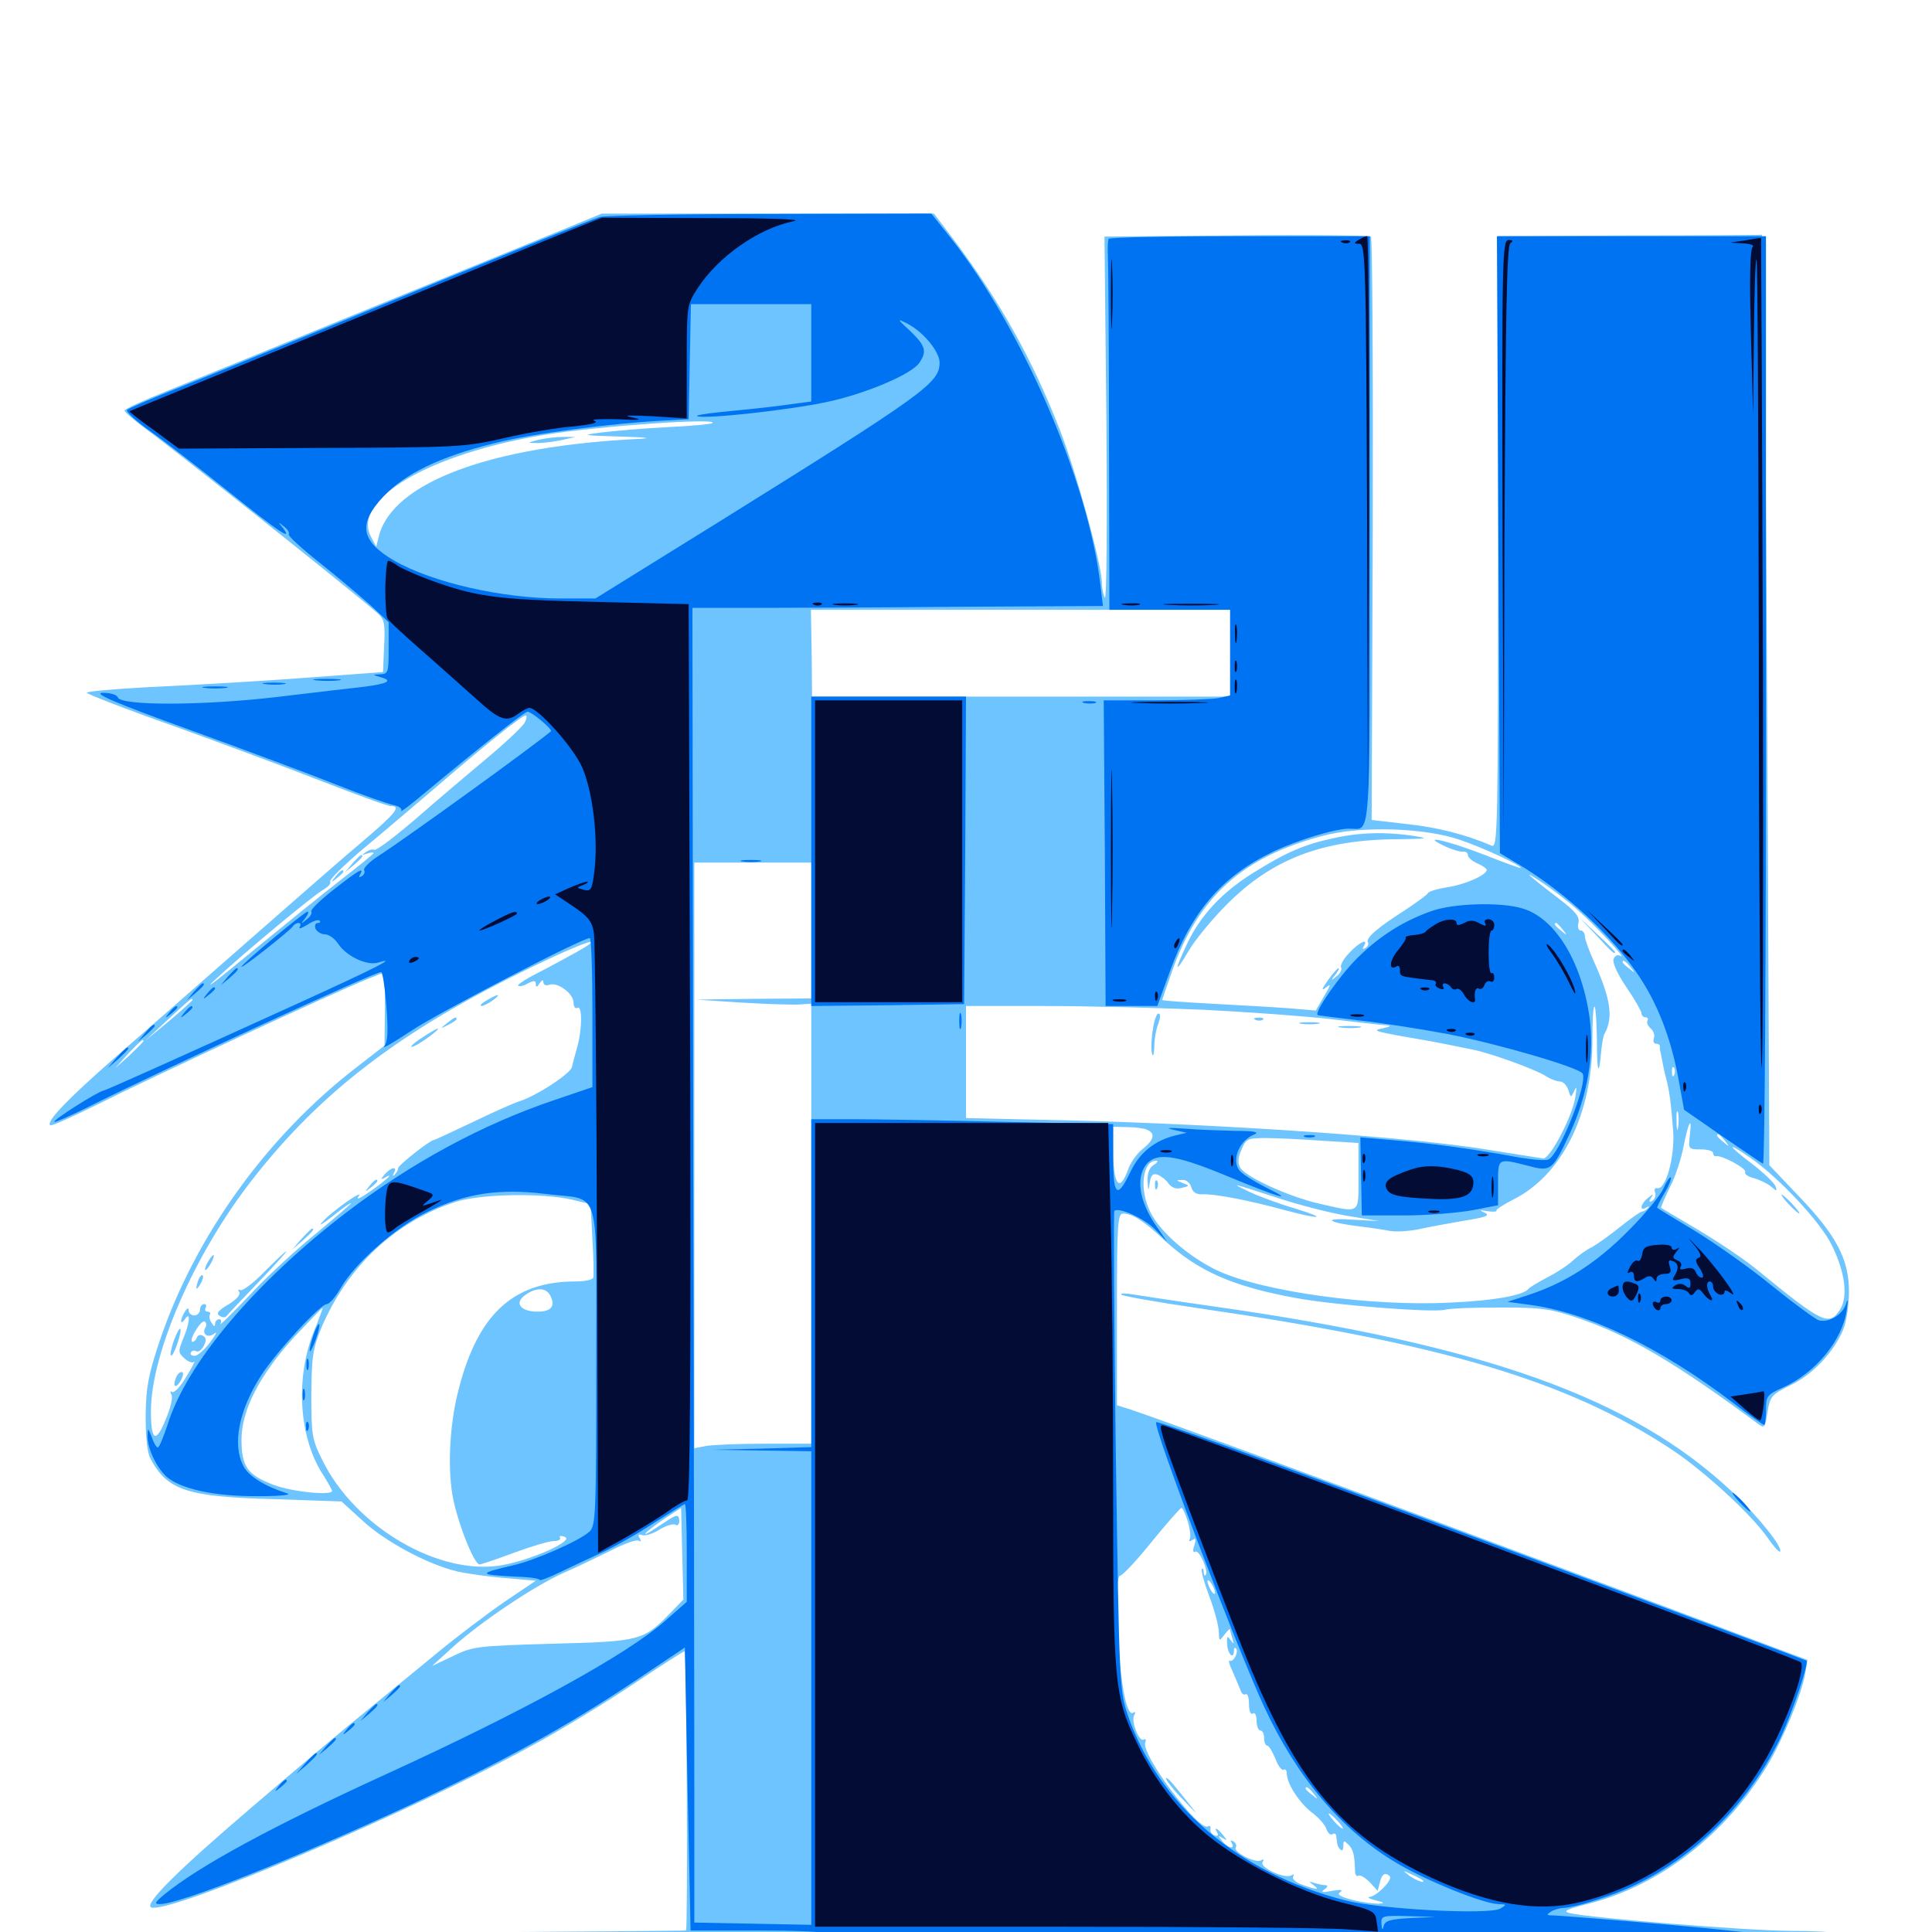 <svg xmlns="http://www.w3.org/2000/svg" viewBox="0 -1000 1000 1000">
	<path fill="#6dc4ff" d="M293.945 -882.227C284.375 -878.32 239.062 -859.766 193.359 -841.211C147.656 -822.461 100 -803.125 87.5 -798.047C74.805 -792.969 64.453 -788.281 64.453 -787.5C64.453 -786.719 69.531 -782.422 75.586 -777.93C90.039 -767.383 178.32 -697.266 194.727 -683.203C199.023 -679.492 199.414 -677.93 198.828 -665.625L198.242 -652.148L153.32 -648.828C128.711 -647.07 94.141 -645.117 76.758 -644.336C59.18 -643.359 44.922 -642.188 44.922 -641.406C44.922 -640.82 65.43 -632.812 90.43 -624.023C115.234 -615.039 150 -602.148 167.383 -595.312C184.961 -588.477 200.586 -582.812 202.148 -582.812C207.812 -582.812 205.078 -579.297 188.086 -564.844C178.516 -556.836 151.562 -533.203 127.93 -512.5C104.297 -491.797 73.438 -464.648 59.18 -452.344C34.766 -430.859 23.828 -419.531 25.977 -417.578C26.562 -416.992 37.305 -421.875 50 -428.125C82.031 -444.141 171.68 -485.742 190.039 -493.164L199.219 -496.875V-477.734L199.023 -458.789L185.156 -448.047C138.086 -411.914 100.977 -360.156 82.617 -305.859C76.758 -288.281 75.586 -282.031 75.391 -267.383C75.391 -256.055 76.172 -248.047 77.93 -244.922C86.719 -228.516 96.875 -225.195 142.578 -224.023L176.758 -222.852L187.695 -212.891C199.219 -202.148 221.484 -190.234 236.328 -186.719C241.211 -185.547 252.344 -183.984 261.328 -183.203L277.344 -181.836L261.133 -170.898C252.344 -164.844 237.109 -153.32 227.344 -145.312C217.578 -137.305 200.977 -123.633 190.43 -115.039C179.688 -106.445 152.93 -83.984 130.859 -65.039C91.992 -31.836 74.219 -14.258 78.32 -12.695C88.281 -9.375 213.281 -62.305 275.391 -96.484C289.844 -104.297 313.281 -118.555 327.539 -128.125C341.602 -137.5 353.711 -145.312 354.297 -145.312C355.469 -145.312 356.055 -0.781 355.078 -0.781C354.688 -0.586 292.578 -0.195 216.797 0.391C72.266 1.367 58.594 1.758 58.594 5.859C58.594 7.617 62.305 8.984 68.945 9.766C97.656 13.281 968.75 16.406 968.75 12.891C968.75 10.156 963.086 7.617 953.711 6.055C945.508 4.688 942.969 2.344 947.852 0.586C949.023 0 939.258 -0.586 925.977 -0.586C903.32 -0.781 823.438 -7.227 812.5 -9.766C808.594 -10.742 810.742 -11.719 822.266 -14.648C858.984 -24.023 892.969 -50.195 914.844 -86.328C922.656 -99.219 932.617 -123.242 934.375 -133.789L935.547 -140.82L846.289 -174.219C707.227 -226.172 600.391 -265.43 585.547 -270.312L578.125 -272.656V-322.266C578.125 -366.016 578.516 -371.875 581.25 -371.875C586.133 -371.875 592.188 -367.969 602.539 -358.203C619.922 -342.188 637.695 -334.18 670.898 -328.125C691.016 -324.414 741.406 -320.508 747.852 -322.07C750.586 -322.852 763.477 -323.242 776.562 -323.242C796.875 -323.242 802.344 -322.656 815.625 -318.164C842.969 -308.984 866.211 -295.312 910.156 -262.891C913.281 -260.547 913.672 -261.133 914.844 -269.141C916.211 -277.148 916.797 -278.125 926.758 -283.008C938.281 -288.477 949.219 -300.195 954.102 -311.914C955.664 -315.82 957.031 -324.609 957.031 -331.445C957.031 -348.242 950.391 -360.742 931.055 -380.859L915.82 -396.875L914.648 -637.891C914.062 -770.898 912.695 -878.711 911.914 -878.516C910.938 -878.32 879.883 -878.125 842.773 -878.125L775.391 -877.734V-719.336C775.391 -569.141 775.195 -560.938 772.07 -562.305C758.789 -567.969 744.531 -571.68 728.516 -573.438L709.961 -575.586L710.547 -725.977C710.742 -808.789 710.352 -876.953 709.57 -877.539C708.594 -878.125 677.344 -878.516 639.844 -878.125L571.68 -877.539L572.656 -783.008C573.047 -730.859 572.852 -689.258 571.875 -690.625C571.094 -691.992 570.312 -695.508 570.312 -698.438C570.312 -707.617 557.031 -755.859 548.633 -777.344C534.18 -814.453 517.383 -844.336 493.359 -876.367L483.398 -889.453H397.461H311.523ZM384.375 -782.617C386.133 -783.203 384.57 -783.594 380.859 -783.594C377.148 -783.594 375.586 -783.203 377.539 -782.617C379.297 -782.227 382.422 -782.227 384.375 -782.617ZM368.75 -781.055C368.359 -780.469 357.812 -779.492 345.508 -778.906C333.203 -778.32 317.969 -776.953 311.523 -776.172C300.586 -774.805 300.977 -774.609 321.289 -774.023C334.375 -773.633 338.086 -773.242 331.055 -772.852C253.516 -769.141 203.125 -750.195 196.094 -722.461L194.727 -716.992L191.992 -722.266C181.836 -741.602 222.461 -765.234 282.227 -775C310.352 -779.492 371.68 -783.789 368.75 -781.055ZM372.656 -774.805C377.734 -775.195 373.438 -775.391 363.281 -775.391C353.125 -775.391 348.828 -775.195 354.102 -774.805C359.18 -774.414 367.383 -774.414 372.656 -774.805ZM636.719 -661.914V-639.453H528.516H420.312L420.117 -661.914L419.727 -684.375H528.32H636.719ZM271.484 -625.781C270.312 -623.828 261.719 -615.625 252.344 -607.812C242.969 -600 226.367 -585.938 215.43 -576.367C204.297 -566.797 194.727 -559.57 193.75 -560.156C192.969 -560.547 191.016 -560.156 189.453 -558.984C187.109 -557.422 187.109 -557.227 190.039 -558.203C191.797 -558.789 193.359 -558.984 193.359 -558.398C193.359 -558.008 185.742 -551.758 176.367 -544.531C166.797 -537.109 146.094 -520.312 129.883 -507.031C113.867 -493.75 105.078 -486.914 110.352 -491.992C125.586 -506.25 162.5 -536.914 167.578 -539.648C169.922 -541.016 171.484 -542.773 170.898 -543.75C170.312 -544.531 178.125 -552.344 188.086 -560.742C198.242 -569.141 214.648 -583.203 224.805 -591.797C249.219 -612.891 270.117 -629.688 272.07 -629.688C272.852 -629.688 272.656 -627.93 271.484 -625.781ZM755.859 -565.234C768.359 -560.938 787.109 -552.148 787.109 -550.781C787.109 -550.391 778.516 -553.516 768.164 -557.617C749.023 -565.039 734.18 -568.359 748.047 -561.914C751.758 -560.156 756.055 -558.984 757.422 -559.18C758.594 -559.375 759.766 -558.594 759.766 -557.422C759.766 -556.25 761.914 -554.297 764.648 -553.125C767.383 -551.953 769.531 -550.391 769.531 -549.805C769.531 -547.07 758.398 -542.188 749.414 -540.82C744.336 -540.039 739.648 -538.672 739.062 -537.695C738.672 -536.719 733.008 -532.812 726.953 -528.711C713.086 -519.922 706.836 -514.453 708.008 -512.305C708.594 -511.523 708.008 -510.156 706.836 -509.375C705.273 -508.594 705.078 -508.789 705.859 -510.156C708.594 -514.648 703.711 -512.5 698.438 -506.836C695.312 -503.711 693.555 -500.195 694.141 -499.219C694.727 -498.242 693.75 -496.094 691.797 -494.727C688.867 -492.188 688.672 -492.383 691.211 -495.508C692.578 -497.266 693.359 -498.828 692.773 -498.828C692.188 -498.828 689.648 -495.898 687.305 -492.578C683.984 -487.891 683.789 -486.914 686.328 -488.867C689.062 -491.211 688.867 -490.234 685.352 -484.375L681.055 -476.953L667.188 -478.125C659.57 -478.711 641.602 -479.688 627.539 -480.469C613.281 -481.25 601.562 -482.031 601.562 -482.422C601.562 -482.617 603.906 -489.453 606.641 -497.266C620.312 -535.742 642.969 -556.25 683.984 -567.188C703.516 -572.656 737.5 -571.68 755.859 -565.234ZM419.922 -518.359V-483.203L390.234 -483.008L360.352 -482.617L383.789 -481.055C396.68 -480.273 410.156 -479.883 413.672 -480.078L419.922 -480.469V-366.602V-252.734H395.703C382.422 -252.734 368.75 -252.148 365.43 -251.562L359.375 -250.391V-401.953V-553.516H389.648H419.922ZM815.82 -529.688C825.586 -521.289 842.773 -502.734 838.672 -505.273C837.305 -506.055 835.742 -505.273 835.156 -503.516C834.57 -501.758 837.109 -495.898 841.797 -489.062C846.094 -482.812 849.609 -476.562 849.609 -475.586C849.609 -474.414 850.586 -473.438 851.758 -473.438C852.734 -473.438 853.32 -472.656 852.734 -471.68C852.148 -470.703 852.93 -468.945 854.492 -467.578C855.859 -466.406 856.641 -464.062 856.055 -462.5C855.469 -460.938 856.055 -459.766 857.227 -459.766C858.398 -459.766 859.18 -459.18 859.18 -458.398C858.984 -457.422 859.18 -456.445 859.375 -455.859C859.57 -455.273 859.961 -453.125 860.352 -450.977C860.742 -448.828 861.523 -444.922 862.305 -442.188C864.062 -435.547 864.844 -429.688 866.016 -414.844C866.992 -401.367 862.305 -384.18 857.812 -384.961C856.641 -385.352 856.055 -384.375 856.641 -382.812C857.227 -381.25 856.641 -379.492 855.273 -378.516C853.711 -377.539 853.32 -377.93 854.492 -379.883C856.055 -382.227 855.664 -382.227 852.93 -379.883C849.023 -376.758 848.438 -372.852 852.148 -375C853.516 -375.781 853.906 -375.586 852.93 -374.609C851.953 -373.633 850.586 -372.852 849.805 -372.852C849.023 -372.852 844.141 -369.336 838.672 -365.039C833.398 -360.742 826.758 -356.055 824.023 -354.492C821.094 -353.125 816.797 -350 814.062 -347.461C811.328 -344.922 805.273 -341.016 800.586 -338.672C795.898 -336.133 791.602 -333.594 791.016 -332.812C788.867 -329.688 773.438 -326.758 750.977 -325.781C709.961 -323.633 653.125 -331.445 629.688 -342.578C615.234 -349.609 600.781 -362.109 595.703 -372.07C589.453 -383.984 591.211 -399.414 598.633 -399.219C599.609 -399.219 599.023 -398.242 597.266 -397.07C594.922 -395.703 593.945 -392.969 593.945 -388.867C594.336 -383.203 594.336 -383.008 595.117 -387.891C595.703 -391.797 596.68 -392.773 599.219 -391.992C600.977 -391.211 603.711 -389.258 604.883 -387.305C606.641 -385.156 608.789 -384.375 611.719 -385.156C615.82 -386.133 615.82 -386.328 612.109 -387.695C608.594 -389.062 608.594 -389.258 611.914 -389.258C614.062 -389.453 616.016 -387.695 616.602 -385.547C617.383 -382.812 619.141 -381.641 622.852 -381.836C629.102 -382.031 646.484 -378.711 665.039 -373.633C683.984 -368.555 687.695 -369.141 669.922 -374.609C661.914 -376.953 651.367 -380.859 646.484 -383.203C636.328 -388.086 636.914 -387.891 662.109 -379.688C672.266 -376.367 688.086 -372.266 697.266 -370.703L713.867 -367.969L699.219 -368.75C683.594 -369.727 687.695 -366.992 705.078 -365.039C709.961 -364.453 716.406 -363.477 719.336 -362.891C722.266 -362.305 728.906 -362.695 733.984 -363.672C739.062 -364.844 749.805 -366.797 757.812 -368.164C769.141 -369.922 771.484 -370.898 768.555 -372.266C765.43 -373.633 765.625 -373.828 770.117 -373.047C773.047 -372.656 775 -372.852 774.609 -373.438C774.023 -373.828 777.93 -376.367 783.203 -379.102C808.398 -391.602 824.219 -423.242 824.219 -461.523C824.219 -471.68 824.609 -479.492 825.391 -478.906C825.977 -478.32 826.367 -470.703 826.562 -461.914C826.562 -444.922 827.539 -441.992 828.711 -455.273C829.102 -459.57 829.883 -463.867 830.469 -464.844C835.156 -473.242 833.789 -482.812 825 -502.344C822.461 -508.008 820.312 -513.867 820.312 -515.43C820.312 -516.992 819.336 -518.359 818.164 -518.359C816.992 -518.359 816.406 -520.117 816.992 -522.266C817.773 -525.391 815.625 -528.125 807.227 -534.57C790.82 -547.07 787.109 -550.586 797.07 -543.945C802.148 -540.625 810.547 -534.375 815.82 -529.688ZM808.789 -518.945C811.328 -515.82 811.133 -515.625 808.203 -518.164C804.883 -520.703 803.906 -522.266 805.469 -522.266C805.859 -522.266 807.422 -520.703 808.789 -518.945ZM298.828 -507.422C293.945 -504.688 284.961 -499.805 278.516 -496.484C272.266 -493.359 267.578 -490.234 268.164 -489.844C268.75 -489.258 271.094 -489.648 273.242 -491.016C276.367 -492.578 277.344 -492.578 277.344 -490.625C277.344 -488.867 277.93 -488.867 279.297 -491.016C280.469 -492.773 281.25 -493.164 281.25 -491.602C281.25 -490.234 282.617 -489.648 284.18 -490.234C288.477 -491.992 296.875 -485.742 296.875 -481.055C296.875 -478.906 297.852 -477.734 298.828 -478.32C301.562 -480.078 301.367 -466.406 298.438 -456.836C297.266 -452.539 296.094 -448.438 296.094 -447.852C295.703 -444.531 277.344 -432.422 267.969 -429.688C265.625 -428.906 255.078 -424.219 244.531 -419.141C234.18 -414.258 225.195 -409.961 224.609 -409.961C222.461 -409.766 206.055 -396.875 206.055 -395.312C206.055 -394.336 205.273 -392.969 204.297 -391.992C203.32 -391.016 203.125 -391.406 203.906 -392.969C206.055 -396.484 202.148 -395.898 199.023 -391.992C197.07 -389.844 197.07 -389.258 198.828 -390.234C204.688 -393.75 200.391 -389.453 191.992 -383.594C186.719 -379.883 183.984 -378.516 185.547 -380.664C189.258 -385.352 171.094 -372.656 166.602 -367.188C164.648 -365.039 167.188 -366.602 172.461 -370.703C177.539 -374.805 181.641 -377.734 181.641 -377.148C181.641 -376.758 173.242 -369.531 163.086 -361.133C152.734 -352.734 137.305 -338.477 128.711 -329.102C119.922 -319.922 113.477 -313.477 114.062 -314.844C114.844 -316.016 114.453 -317.188 113.477 -317.188C112.305 -317.188 111.328 -316.016 111.328 -314.844C111.328 -313.086 110.742 -313.281 109.57 -315.234C108.398 -316.797 108.203 -318.75 108.594 -319.531C109.18 -320.312 108.594 -321.094 107.422 -321.094C106.25 -321.094 105.859 -322.07 106.445 -323.047C107.031 -324.219 106.641 -325 105.664 -325C104.492 -325 103.516 -323.633 103.516 -322.07C103.516 -320.508 102.148 -319.141 100.586 -319.141C99.023 -319.141 97.656 -320.312 97.656 -321.68C97.656 -323.242 96.875 -323.047 95.703 -321.094C94.727 -319.531 93.75 -317.383 93.75 -316.211C93.75 -315.234 94.727 -315.625 95.703 -317.188C98.828 -321.875 98.242 -315.039 94.727 -306.836C92.188 -300.586 92.188 -299.805 95.508 -296.875C97.461 -295.117 99.609 -294.336 100.391 -295.117C101.367 -296.094 99.609 -292.578 96.484 -287.5C93.555 -282.422 90.234 -278.906 89.062 -279.492C88.086 -280.273 87.891 -279.688 88.672 -278.32C89.648 -276.953 88.281 -271.094 85.742 -265.234C80.664 -252.734 78.125 -254.102 78.125 -269.531C78.125 -299.414 100.586 -350.977 130.469 -389.258C166.016 -434.961 207.617 -466.602 274.414 -499.023C301.562 -512.305 315.625 -516.992 298.828 -507.422ZM843.945 -499.414C846.484 -496.289 846.289 -496.094 843.359 -498.633C841.406 -500 839.844 -501.562 839.844 -501.953C839.844 -503.516 841.406 -502.539 843.945 -499.414ZM99.609 -482.422C99.609 -482.031 94.141 -477.148 87.5 -471.484L75.195 -461.328L86.914 -472.266C98.633 -483.008 99.609 -483.984 99.609 -482.422ZM623.047 -477.344C646.094 -476.172 675.977 -474.023 689.258 -472.461C702.734 -470.898 715.625 -469.336 717.773 -469.336C720.312 -469.141 719.531 -468.555 715.82 -467.773C709.766 -466.406 709.766 -466.406 742.188 -460.742C747.266 -459.766 752.344 -458.789 762.695 -456.641C771.484 -454.883 795.312 -446.289 800.195 -442.969C802.539 -441.406 805.859 -440.234 807.422 -440.234C808.984 -440.234 810.938 -438.281 811.719 -435.938C813.086 -431.641 813.086 -431.641 814.844 -435.352C816.016 -438.086 816.211 -437.305 815.43 -432.422C814.062 -422.461 802.344 -400.195 798.828 -400.391C797.266 -400.586 784.961 -402.539 771.484 -404.688C732.422 -411.328 636.719 -417.969 552.344 -420.117L500 -421.289V-450.391V-479.297H540.625C562.891 -479.297 600 -478.32 623.047 -477.344ZM731.055 -466.211C732.227 -466.797 730.859 -467.188 727.539 -467.188C724.414 -467.188 723.242 -466.797 725.195 -466.211C726.953 -465.82 729.688 -465.82 731.055 -466.211ZM740.82 -464.258C741.992 -464.844 741.016 -465.234 738.281 -465.234C735.547 -465.234 734.57 -464.844 735.938 -464.258C737.109 -463.867 739.453 -463.867 740.82 -464.258ZM752.539 -462.305C753.711 -462.891 752.734 -463.281 750 -463.281C747.266 -463.281 746.289 -462.891 747.656 -462.305C748.828 -461.914 751.172 -461.914 752.539 -462.305ZM74.219 -461.133C74.219 -460.742 70.898 -457.422 66.992 -453.711L59.57 -447.07L66.211 -454.492C72.656 -461.133 74.219 -462.695 74.219 -461.133ZM762.305 -460.352C763.477 -460.938 762.5 -461.328 759.766 -461.328C757.031 -461.328 756.055 -460.938 757.422 -460.352C758.594 -459.961 760.938 -459.961 762.305 -460.352ZM770.898 -458.594C771.68 -459.18 770.508 -459.766 768.359 -459.57C766.211 -459.57 765.625 -458.984 767.188 -458.398C768.555 -457.812 770.312 -458.008 770.898 -458.594ZM778.711 -456.641C779.492 -457.227 778.32 -457.812 776.172 -457.617C774.023 -457.617 773.438 -457.031 775 -456.445C776.367 -455.859 778.125 -456.055 778.711 -456.641ZM866.602 -443.75C866.016 -442.188 865.43 -442.773 865.43 -444.922C865.234 -447.07 865.82 -448.242 866.406 -447.461C866.992 -446.875 867.188 -445.117 866.602 -443.75ZM868.555 -430.078C869.141 -431.445 868.945 -433.203 868.359 -433.789C867.773 -434.57 867.188 -433.398 867.383 -431.25C867.383 -429.102 867.969 -428.516 868.555 -430.078ZM868.555 -416.406C868.164 -413.867 867.773 -415.43 867.773 -419.727C867.578 -424.023 867.969 -425.977 868.555 -424.219C868.945 -422.266 868.945 -418.75 868.555 -416.406ZM874.609 -411.914C873.828 -405.273 874.023 -405.078 880.273 -405.078C883.789 -405.078 886.719 -404.297 886.719 -403.125C886.719 -402.148 887.305 -401.367 888.281 -401.562C891.211 -402.148 904.297 -395.117 903.32 -393.359C902.734 -392.383 904.688 -391.016 907.617 -390.234C910.547 -389.453 914.648 -387.5 916.602 -385.938C919.727 -383.203 919.922 -383.203 918.945 -386.133C918.164 -387.891 912.891 -392.969 907.031 -397.461C893.945 -407.422 893.164 -409.57 905.859 -400.781C920.898 -390.43 942.578 -367.188 948.242 -355.273C955.078 -341.406 956.641 -328.711 952.344 -322.07C946.68 -313.477 943.555 -314.844 908.984 -343.164C902.539 -348.438 889.062 -357.422 878.906 -363.477C868.75 -369.531 860.156 -374.609 859.766 -374.805C859.57 -375 861.523 -379.688 864.258 -385.352C867.188 -390.82 870.312 -400.586 871.484 -407.031C874.023 -419.727 875.977 -422.852 874.609 -411.914ZM593.75 -415.234C598.242 -413.281 597.266 -409.961 591.406 -405.273C588.477 -402.93 584.961 -398.047 583.789 -394.336C579.297 -382.227 576.172 -386.914 576.172 -405.273V-416.797L583.594 -416.602C587.5 -416.602 592.188 -416.016 593.75 -415.234ZM892.773 -409.57C895.312 -406.445 895.117 -406.25 892.188 -408.789C888.867 -411.328 887.891 -412.891 889.453 -412.891C889.844 -412.891 891.406 -411.328 892.773 -409.57ZM684.18 -409.57L703.125 -408.398V-391.016C703.125 -371.289 704.492 -372.07 683.008 -376.953C667.383 -380.469 645.117 -390.625 641.992 -395.508C640.625 -397.852 640.625 -400.586 642.578 -404.883C644.922 -410.547 645.703 -410.938 655.078 -410.938C660.547 -410.938 673.633 -410.352 684.18 -409.57ZM612.695 -398.047C613.477 -398.633 612.305 -399.219 610.156 -399.023C608.008 -399.023 607.422 -398.438 608.984 -397.852C610.352 -397.266 612.109 -397.461 612.695 -398.047ZM789.648 -396.094C778.711 -397.852 777.93 -397.656 776.562 -392.969C775 -386.914 775 -379.688 776.758 -379.688C778.906 -379.688 796.875 -391.797 796.875 -393.359C796.875 -394.141 793.555 -395.312 789.648 -396.094ZM295.898 -379.102L305.664 -376.758L306.641 -358.594C307.227 -348.633 307.422 -339.648 307.031 -338.672C306.641 -337.5 302.539 -336.719 297.852 -336.719C265.82 -336.719 247.461 -319.922 237.5 -281.25C232.812 -263.672 231.641 -241.602 234.18 -226.172C236.523 -212.695 245.312 -190.234 248.242 -190.234C249.023 -190.234 257.031 -192.969 266.016 -196.289C275 -199.609 284.18 -202.344 286.523 -202.344C289.062 -202.344 290.43 -203.125 289.844 -204.102C289.258 -205.078 290.43 -205.273 292.383 -204.492C297.461 -202.539 275.195 -192.578 259.766 -189.844C227.344 -184.18 183.789 -209.57 166.797 -244.336C161.523 -254.883 161.133 -257.227 161.133 -278.125C161.328 -298.047 161.914 -301.953 166.406 -312.891C179.883 -344.531 204.883 -367.969 235.938 -377.93C248.828 -382.031 280.273 -382.617 295.898 -379.102ZM758.789 -369.922C763.867 -371.289 764.062 -371.484 759.766 -371.289C757.031 -371.289 750.977 -370.703 746.094 -369.922L737.305 -368.555H745.117C749.414 -368.555 755.664 -369.141 758.789 -369.922ZM728.125 -366.602C729.883 -367.188 728.32 -367.578 724.609 -367.578C720.898 -367.578 719.336 -367.188 721.289 -366.602C723.047 -366.211 726.172 -366.211 728.125 -366.602ZM284.766 -329.492C287.695 -324.023 285.352 -321.094 278.32 -321.094C269.336 -321.094 266.016 -325.586 271.875 -329.688C277.539 -333.789 282.617 -333.594 284.766 -329.492ZM298.828 -320.117C298.828 -324.414 295.898 -325.195 291.797 -322.07C288.672 -319.727 288.477 -318.945 290.82 -317.383C294.336 -315.234 298.828 -316.797 298.828 -320.117ZM162.5 -310.938C152.734 -286.719 154.688 -255.859 167.188 -236.719C169.727 -232.617 171.875 -228.906 171.875 -228.32C171.875 -225.781 151.367 -227.734 141.602 -231.445C128.125 -236.523 125 -240.82 125 -254.883C125 -270.117 134.375 -288.281 152.344 -308.008C160.156 -316.211 166.602 -323.047 166.992 -323.047C167.188 -323.047 165.234 -317.578 162.5 -310.938ZM106.445 -313.086C104.102 -309.57 107.617 -307.031 110.938 -309.766C112.695 -311.133 111.719 -309.18 108.789 -305.273C105.859 -301.367 102.344 -298.242 100.781 -298.242C99.023 -298.242 98.242 -299.023 98.828 -300C99.414 -300.977 100.586 -301.172 101.562 -300.586C102.539 -300 104.297 -301.172 105.469 -303.32C106.836 -306.055 106.836 -307.617 105.078 -308.594C103.906 -309.375 102.344 -308.984 101.953 -307.812C101.562 -306.445 100.391 -305.469 99.609 -305.469C98.633 -305.469 99.219 -308.008 101.172 -311.133C102.93 -314.258 105.078 -316.406 105.859 -316.016C106.836 -315.43 107.031 -314.062 106.445 -313.086ZM347.266 -165.43C333.008 -150.781 331.641 -150.391 286.133 -149.219C246.68 -148.047 244.727 -147.852 234.375 -142.773L223.633 -137.695L234.375 -147.461C248.633 -160.352 276.172 -178.906 291.406 -185.742C298.242 -188.672 309.375 -194.141 316.211 -197.461C323.047 -200.977 329.492 -203.32 330.664 -202.539C331.836 -201.758 332.031 -202.344 331.055 -203.906C330.078 -205.469 330.469 -206.055 332.227 -205.469C333.789 -204.883 337.891 -206.055 341.211 -208.203C344.727 -210.352 348.438 -211.523 349.609 -210.742C350.586 -210.156 351.562 -210.938 351.562 -212.5C351.562 -216.406 350.391 -216.406 344.141 -212.109C341.211 -210.156 337.5 -207.812 335.938 -206.836C330.859 -204.102 336.328 -208.789 344.727 -214.453L352.539 -219.531L353.125 -195.703L353.711 -172.07ZM614.844 -212.305C616.016 -208.398 616.406 -204.297 615.82 -203.32C615.039 -202.148 615.625 -201.953 617.188 -202.93C618.945 -204.102 619.141 -203.32 618.164 -200C617.188 -197.266 617.578 -196.094 618.75 -196.875C620.703 -198.047 625.781 -186.523 624.023 -184.766C623.438 -184.18 623.047 -184.961 623.047 -186.328C623.047 -187.695 622.656 -188.477 622.07 -187.891C621.484 -187.305 623.242 -180.859 625.977 -173.633C628.711 -166.406 630.859 -158.203 630.859 -155.273C631.055 -150.391 631.055 -150.391 633.789 -153.906C635.352 -156.055 636.719 -157.227 636.719 -156.641C636.719 -155.859 637.305 -153.711 637.891 -151.758C638.867 -148.828 638.672 -148.828 636.914 -151.172C635.156 -153.516 634.961 -153.125 635.156 -148.828C635.547 -143.555 638.672 -140.82 638.672 -145.703C638.672 -146.875 639.062 -147.461 639.648 -146.875C641.406 -145.312 638.477 -139.453 636.523 -140.43C635.742 -141.016 636.133 -138.672 637.891 -135.156C639.453 -131.641 641.211 -127.148 641.992 -125.391C642.578 -123.438 643.75 -122.461 644.727 -123.047C645.703 -123.633 646.484 -121.289 646.484 -117.969C646.484 -114.453 647.266 -112.305 648.438 -113.086C649.609 -113.867 650.391 -112.109 650.391 -109.375C650.391 -106.641 651.367 -104.297 652.344 -104.297C653.516 -104.297 654.297 -102.539 654.297 -100.391C654.297 -98.242 655.078 -96.484 655.859 -96.484C656.836 -96.484 658.594 -93.359 660.156 -89.648C661.523 -85.938 663.477 -83.398 664.453 -83.984C665.234 -84.57 666.016 -83.789 666.016 -82.227C666.016 -76.953 672.266 -67.188 678.711 -62.109C682.422 -59.375 685.938 -55.469 686.523 -53.32C687.305 -51.172 688.672 -50 689.648 -50.586C690.625 -51.367 691.602 -50.781 691.602 -49.805C692.188 -44.727 692.383 -43.945 693.945 -42.578C694.727 -41.797 695.312 -42.578 695.312 -44.531C695.312 -47.461 695.703 -47.461 697.852 -45.312C700.391 -42.969 701.172 -39.844 701.367 -31.445C701.367 -29.688 702.148 -28.516 703.125 -29.102C704.102 -29.688 706.641 -28.125 708.984 -25.781L713.086 -21.289L714.258 -25.781C715.234 -30.078 716.992 -31.055 719.336 -28.906C721.094 -27.148 712.695 -18.555 708.984 -18.164C707.422 -17.969 708.789 -17.188 711.914 -16.406C716.797 -15.234 716.992 -14.844 713.281 -14.648C710.742 -14.648 704.688 -15.43 700 -16.602C693.555 -18.359 691.797 -19.336 693.75 -20.703C695.312 -21.875 693.945 -22.07 689.453 -21.289C684.375 -20.312 683.398 -20.508 685.547 -22.07C687.305 -23.242 687.5 -24.219 686.133 -24.219C684.961 -24.219 682.227 -24.805 680.273 -25.391C677.344 -26.367 677.344 -26.172 679.688 -24.414C683.398 -21.68 681.836 -21.68 674.219 -24.414C670.703 -25.586 668.555 -27.539 669.336 -28.711C669.922 -29.883 669.531 -30.078 668.359 -29.297C665.039 -27.344 651.758 -33.398 653.516 -36.133C654.297 -37.695 654.102 -37.891 652.734 -37.109C650 -35.352 638.086 -41.406 639.648 -43.75C640.234 -44.727 639.648 -46.094 638.477 -46.875C636.914 -47.656 636.719 -47.461 637.5 -46.094C639.648 -42.578 635.547 -43.359 632.617 -47.07C630.273 -50 630.273 -50.195 632.812 -48.633C635.352 -47.07 635.352 -47.266 633.008 -50.195C630.078 -53.906 627.93 -54.688 630.078 -51.367C630.859 -50 630.273 -49.414 628.711 -50C627.148 -50.586 626.172 -52.148 626.562 -53.32C626.758 -54.688 626.172 -55.273 625.195 -54.688C620.703 -51.758 590.43 -91.992 592.773 -98.047C593.359 -99.414 592.969 -100.195 591.992 -99.609C589.648 -98.047 585.156 -109.375 587.109 -112.305C587.891 -113.672 587.695 -114.258 586.523 -113.477C583.008 -111.328 579.688 -129.492 578.516 -157.617C577.93 -176.172 578.32 -184.375 579.688 -184.375C580.859 -184.375 588.281 -192.188 596.094 -201.953C603.906 -211.523 610.938 -219.531 611.523 -219.531C612.109 -219.531 613.672 -216.406 614.844 -212.305ZM628.906 -175.586C628.906 -174.609 627.93 -175 626.953 -176.562C625.977 -178.125 625 -180.469 625 -181.445C625 -182.617 625.977 -182.031 626.953 -180.469C627.93 -178.906 628.906 -176.758 628.906 -175.586ZM653.125 -116.797C651.758 -120.312 650.391 -120.898 650.391 -118.164C650.391 -116.992 651.172 -115.625 652.344 -115.039C653.516 -114.453 653.711 -115.234 653.125 -116.797ZM679.883 -71.68C682.422 -68.555 682.227 -68.359 679.297 -70.898C677.344 -72.266 675.781 -73.828 675.781 -74.219C675.781 -75.781 677.344 -74.805 679.883 -71.68ZM692.383 -57.422C694.336 -55.273 695.508 -53.516 694.922 -53.516C694.336 -53.516 692.383 -55.273 690.43 -57.422C688.477 -59.57 687.305 -61.328 687.891 -61.328C688.477 -61.328 690.43 -59.57 692.383 -57.422ZM706.055 -45.703C704.102 -47.852 702.148 -49.609 701.562 -49.609C700.977 -49.609 702.148 -47.852 704.102 -45.703C706.055 -43.555 708.008 -41.797 708.594 -41.797C709.18 -41.797 708.008 -43.555 706.055 -45.703ZM736.133 -26.953C738.867 -24.609 732.422 -26.758 729.297 -29.297C725.781 -32.031 725.781 -32.031 730.469 -29.883C733.203 -28.711 735.742 -27.344 736.133 -26.953ZM768.555 -14.453C766.406 -15.43 764.258 -16.016 763.672 -15.82C763.086 -15.82 753.125 -15.039 741.211 -14.453L719.727 -13.281L746.094 -13.086C762.305 -12.891 770.898 -13.477 768.555 -14.453ZM278.32 -772.266C273.047 -770.898 272.852 -770.703 277.344 -770.703C280.078 -770.508 285.742 -771.289 290.039 -772.07L297.852 -773.828H291.016C287.305 -773.828 281.641 -773.047 278.32 -772.266ZM182.422 -553.125L178.711 -548.633L183.203 -552.344C187.305 -555.859 188.477 -557.422 186.914 -557.422C186.523 -557.422 184.57 -555.469 182.422 -553.125ZM173.633 -546.289C171.094 -543.164 171.289 -542.969 174.414 -545.508C176.172 -546.875 177.734 -548.438 177.734 -548.828C177.734 -550.391 176.172 -549.414 173.633 -546.289ZM690.43 -566.211C675 -562.891 666.016 -558.984 649.023 -548.438C632.617 -538.281 621.484 -526.367 614.453 -511.523C607.617 -497.07 608.008 -495.508 615.234 -507.812C618.359 -513.281 627.344 -524.219 635.156 -532.031C658.594 -555.469 684.57 -565.43 723.438 -565.625C739.258 -565.82 740.039 -566.016 731.445 -567.383C717.188 -569.531 703.711 -569.141 690.43 -566.211ZM826.172 -516.016C834.18 -507.227 835.938 -505.664 835.938 -507.227C835.938 -507.617 831.836 -511.719 826.758 -516.406L817.383 -525.195ZM597.852 -386.328C597.852 -384.18 598.438 -383.594 599.023 -385.156C599.609 -386.523 599.414 -388.281 598.828 -388.867C598.242 -389.648 597.656 -388.477 597.852 -386.328ZM251.953 -482.227C249.219 -480.664 248.047 -479.492 249.219 -479.297C250.195 -479.297 252.93 -480.664 255.078 -482.227C259.766 -485.742 258.203 -485.938 251.953 -482.227ZM231.25 -470.312C227.734 -467.578 227.734 -467.383 232.031 -469.531C234.375 -470.703 236.328 -472.07 236.328 -472.461C236.328 -474.023 235.352 -473.633 231.25 -470.312ZM219.336 -463.477C212.5 -459.18 210.352 -456.25 216.406 -459.57C220.703 -462.109 227.734 -467.383 226.562 -467.578C225.977 -467.578 222.656 -465.625 219.336 -463.477ZM191.211 -386.133C188.672 -383.008 188.867 -382.812 191.992 -385.352C193.75 -386.719 195.312 -388.281 195.312 -388.672C195.312 -390.234 193.75 -389.258 191.211 -386.133ZM156.055 -358.789L151.367 -353.32L156.836 -358.008C161.719 -362.5 163.086 -364.062 161.523 -364.062C161.133 -364.062 158.789 -361.719 156.055 -358.789ZM136.719 -341.602C131.055 -335.742 125.391 -331.641 124.414 -332.227C123.242 -332.812 123.047 -332.422 123.828 -331.25C124.609 -329.883 122.461 -327.344 118.164 -324.805C112.891 -321.68 111.719 -320.117 113.672 -318.945C115.039 -317.969 116.602 -317.969 117.188 -318.75C117.773 -319.531 125.195 -327.344 133.789 -336.328C142.188 -345.117 148.633 -352.344 148.242 -352.344C147.656 -352.344 142.578 -347.461 136.719 -341.602ZM107.422 -346.484C106.25 -344.336 105.859 -342.578 106.25 -342.578C106.836 -342.578 108.203 -344.336 109.375 -346.484C110.547 -348.633 110.938 -350.391 110.547 -350.391C109.961 -350.391 108.594 -348.633 107.422 -346.484ZM102.734 -337.695C100.977 -332.617 101.367 -331.445 103.711 -335.352C104.883 -337.305 105.469 -339.453 104.883 -339.844C104.492 -340.43 103.516 -339.453 102.734 -337.695ZM90.039 -306.25C88.672 -302.344 87.891 -298.828 88.477 -298.438C89.062 -297.852 90.43 -300.586 91.797 -304.492C94.922 -313.672 93.359 -315.234 90.039 -306.25ZM91.016 -286.719C89.062 -281.836 91.211 -281.055 93.75 -285.742C94.922 -288.086 95.117 -289.844 93.945 -289.844C92.969 -289.844 91.602 -288.477 91.016 -286.719ZM596.68 -466.797C595.898 -462.109 595.703 -456.641 596.289 -454.688C596.875 -452.539 597.266 -454.297 597.461 -458.203C597.461 -462.109 598.438 -467.578 599.609 -470.312C600.586 -473.242 600.781 -475.391 599.609 -475.391C598.633 -475.391 597.266 -471.484 596.68 -466.797ZM650 -472.07C648.438 -472.656 649.023 -473.242 651.172 -473.242C653.32 -473.438 654.492 -472.852 653.711 -472.266C653.125 -471.68 651.367 -471.484 650 -472.07ZM673.438 -470.117C670.898 -470.508 672.852 -470.898 677.734 -470.898C682.617 -470.898 684.57 -470.508 682.227 -470.117C679.688 -469.727 675.781 -469.727 673.438 -470.117ZM693.945 -468.164C690.82 -468.555 692.969 -468.945 698.242 -468.945C703.711 -468.945 706.055 -468.555 703.711 -468.164C701.172 -467.773 696.875 -467.773 693.945 -468.164ZM925.781 -376.758C928.32 -374.023 930.859 -371.875 931.25 -371.875C931.836 -371.875 930.273 -374.023 927.734 -376.758C925.195 -379.492 922.656 -381.641 922.266 -381.641C921.68 -381.641 923.242 -379.492 925.781 -376.758ZM603.516 -79.492C603.516 -78.516 607.617 -73.242 612.891 -67.969C617.969 -62.5 620.312 -60.352 617.969 -63.086C615.82 -65.82 611.719 -71.094 608.789 -74.609C605.859 -78.32 603.516 -80.469 603.516 -79.492ZM580.469 -329.883C581.25 -329.102 599.219 -325.977 620.508 -322.852C746.68 -304.492 810.938 -285.352 864.258 -250.391C881.445 -239.258 906.641 -216.016 915.039 -203.906C917.969 -199.609 920.898 -196.484 921.289 -196.875C923.242 -198.633 909.961 -215.234 896.68 -227.734C845.117 -276.367 768.555 -303.906 627.93 -323.828C608.594 -326.562 589.648 -329.492 585.938 -330.078C582.227 -330.664 579.688 -330.664 580.469 -329.883Z"/>
	<path fill="#0073f3" d="M310.547 -887.695C304.492 -885.742 257.227 -866.797 174.805 -832.812C140.43 -818.75 102.148 -803.125 89.844 -798.242C77.539 -793.359 66.602 -788.672 65.82 -787.891C64.844 -787.109 70.117 -782.227 77.539 -776.953C84.766 -771.875 103.32 -757.617 118.359 -745.508C144.922 -724.219 151.953 -719.531 146.289 -726.953C143.75 -729.883 143.945 -730.078 146.875 -727.539C148.828 -726.172 150 -724.219 149.414 -723.438C149.023 -722.656 156.25 -716.016 165.625 -708.594C175 -701.172 186.719 -691.211 191.992 -686.523L201.172 -677.93V-664.648C201.172 -651.953 200.977 -651.172 196.875 -650.977C192.578 -650.781 192.578 -650.781 197.266 -649.414C203.516 -647.656 200.586 -646.094 188.477 -644.531C183.203 -643.945 162.891 -641.602 143.555 -639.258C105.273 -634.766 62.5 -634.57 60.938 -639.062C60.547 -640.43 57.031 -641.406 53.125 -641.406C47.852 -641.211 59.766 -636.133 98.633 -622.07C127.734 -611.523 161.719 -598.828 174.414 -593.75C187.109 -588.672 200.195 -584.18 203.32 -583.398C206.445 -582.812 208.398 -581.445 207.617 -580.273C207.031 -579.297 212.5 -583.398 219.922 -589.648C247.852 -612.891 271.484 -631.641 273.047 -631.641C275.195 -631.641 286.328 -622.266 285.156 -621.484C276.172 -613.867 210.547 -566.406 195.703 -556.836C191.211 -553.906 187.891 -550.586 188.477 -549.609C189.062 -548.633 188.477 -547.266 187.305 -546.484C185.742 -545.703 185.547 -545.898 186.328 -547.266C188.867 -551.562 185.547 -549.609 172.852 -539.648C165.82 -534.18 160.547 -529.102 161.133 -528.125C161.719 -527.344 160.547 -525.391 158.594 -524.023C155.664 -521.484 155.469 -521.68 158.008 -524.805C159.375 -526.562 159.961 -528.125 159.18 -528.125C157.617 -528.125 125 -500.977 125 -499.609C125 -498.438 150.195 -518.359 151.562 -520.508C152.148 -521.484 153.516 -522.266 154.492 -522.266C155.664 -522.266 155.859 -521.289 155.078 -520.117C154.492 -518.945 156.055 -519.531 158.984 -521.289C161.914 -523.242 164.648 -524.219 165.43 -523.438C166.016 -522.852 165.625 -522.266 164.453 -522.266C163.281 -522.266 162.695 -520.898 163.281 -519.336C164.062 -517.773 166.211 -516.406 168.164 -516.406C170.117 -516.406 173.242 -514.258 175 -511.523C179.297 -505.078 189.844 -500 195.703 -501.758C206.445 -505.078 194.922 -499.219 156.836 -481.836C89.062 -450.977 55.859 -436.133 53.711 -435.547C50.391 -434.961 27.148 -420.117 28.125 -419.336C28.516 -418.945 37.891 -423.047 49.023 -428.711C87.5 -447.852 193.75 -496.875 197.266 -496.875C198.047 -496.875 199.219 -488.867 200 -479.102C200.977 -466.211 200.781 -460.547 198.828 -458.398C197.656 -456.836 203.906 -460.547 213.086 -466.602C227.148 -475.977 301.172 -514.453 305.273 -514.453C306.055 -514.453 306.641 -497.07 306.641 -475.781V-437.305L287.109 -430.664C249.414 -417.969 212.891 -398.047 179.297 -372.461C131.836 -336.133 96.484 -294.141 86.719 -262.5C84.57 -256.055 82.422 -250.781 81.641 -250.781C81.055 -250.781 79.492 -253.125 78.516 -256.25C76.562 -261.133 76.562 -261.133 76.367 -257.031C76.172 -250.781 80.664 -240.82 86.133 -235.742C93.359 -229.297 111.328 -225.391 133.789 -225.586C146.289 -225.586 151.562 -226.367 148.242 -227.148C137.305 -230.664 128.516 -235.938 125.977 -241.211C120.117 -252.344 123.633 -270.117 135.156 -288.086C142.969 -300.195 165.82 -325 169.141 -325C170.508 -325 173.828 -328.906 176.367 -333.398C183.984 -346.484 204.883 -364.844 221.094 -372.656C241.016 -382.422 258.398 -384.961 282.422 -382.031C311.719 -378.32 308.594 -388.867 308.594 -292.969C308.594 -216.602 308.398 -210.156 305.078 -207.227C300 -202.539 277.734 -192.773 266.602 -190.039C247.266 -185.547 247.266 -184.961 266.211 -183.984C273.438 -183.789 279.297 -183.008 279.297 -182.227C279.297 -181.641 283.984 -183.398 289.648 -186.133C295.312 -188.867 305.273 -193.555 311.719 -196.484C318.164 -199.414 330.273 -206.25 338.477 -211.719C346.875 -216.992 354.102 -221.484 354.492 -221.484C355.078 -221.484 355.469 -210.156 355.469 -196.289V-170.898L344.141 -160.938C324.414 -143.555 271.094 -114.258 200.195 -81.836C141.211 -54.883 102.734 -33.984 84.961 -19.336C80.078 -15.234 79.688 -14.453 82.812 -14.453C93.164 -14.453 152.539 -38.086 211.523 -65.43C261.133 -88.672 292.773 -106.055 329.102 -130.273L354.492 -147.266L355.664 -85.352C356.445 -51.172 357.031 -18.164 357.227 -12.109L357.422 -0.781H391.992C410.938 -0.781 425.781 -0.195 425.195 0.586C424.414 1.172 419.727 1.562 414.648 1.367C403.516 0.977 394.531 2.734 394.531 5.273C394.531 6.25 404.492 7.031 416.797 7.031C431.641 7.031 439.648 7.812 440.625 9.375C441.602 10.938 438.086 11.133 426.758 10.156C418.555 9.375 357.031 8.594 290.234 8.398L168.945 8.203L259.766 6.641C376.172 4.688 367.383 5.078 361.328 3.125C355.664 1.367 139.453 1.172 91.797 2.93C74.023 3.516 59.57 4.883 59.57 5.859C59.57 6.836 61.719 8.008 64.453 8.203C78.516 9.961 364.648 12.695 578.125 13.086C894.922 13.672 967.969 13.281 965.82 11.133C961.719 7.227 918.164 0.977 864.258 -3.711C833.203 -6.445 805.859 -8.594 803.711 -8.594C800.391 -8.594 800.391 -8.984 802.734 -10.547C804.297 -11.523 807.617 -12.5 809.766 -12.5C812.109 -12.5 820.898 -14.648 829.297 -17.578C868.359 -30.078 902.734 -61.328 921.875 -101.172C927.93 -114.258 936.523 -139.648 934.961 -140.43C934.766 -140.625 895.508 -155.273 847.656 -173.047C687.305 -232.812 599.414 -264.844 598.438 -263.867C596.484 -261.914 640.43 -146.289 654.492 -116.211C671.484 -79.688 694.727 -52.344 722.852 -35.742C738.086 -26.562 767.773 -14.648 775.391 -14.453C779.883 -14.258 780.078 -14.258 776.562 -12.109C770.703 -8.789 714.453 -11.719 696.094 -16.406C640.82 -30.664 600 -65.43 583.789 -112.109C579.492 -124.609 579.297 -127.539 577.539 -248.438C576.562 -316.602 576.367 -372.656 576.758 -373.242C579.102 -375.391 592.773 -369.141 598.242 -363.281L604.102 -357.227L597.656 -366.602C590.039 -378.125 588.086 -389.258 592.578 -396.289C597.656 -403.906 607.422 -402.734 634.375 -391.602C661.523 -380.273 671.68 -377.344 655.273 -385.352C648.828 -388.672 642.578 -392.578 641.406 -394.336C637.305 -399.805 641.602 -409.961 649.414 -412.891C651.953 -414.062 648.828 -414.648 639.453 -414.648C631.836 -414.844 619.922 -415.234 613.086 -415.82C604.688 -416.406 602.734 -416.211 607.422 -415.234L614.258 -413.672L608.398 -412.305C597.852 -409.766 590.039 -403.516 585.352 -393.945C578.32 -379.102 576.172 -380.664 576.172 -400.781V-418.164L519.141 -419.336C487.695 -420.117 452.539 -420.703 441.016 -420.703H419.922V-335.742V-250.977L394.141 -250.195L368.164 -249.609L394.141 -249.219L419.922 -248.828V-126.367V-3.711L389.648 -4.297L359.375 -4.883V-75.586C359.375 -114.453 359.18 -267.578 358.789 -415.82L358.398 -685.352H388.672C405.273 -685.352 453.125 -685.547 494.922 -685.938L570.898 -686.328L569.531 -697.461C563.281 -750.977 528.711 -830.664 491.992 -876.953L482.031 -889.453L398.828 -889.258C352.93 -889.258 313.281 -888.477 310.547 -887.695ZM419.922 -817.383V-792.188L403.906 -790.039C394.922 -788.867 381.055 -787.5 373.047 -786.719C365.039 -785.938 359.57 -784.961 360.938 -784.57C365.039 -783.008 408.008 -787.695 427.344 -791.797C447.266 -795.898 471.484 -806.055 475.781 -812.109C479.883 -818.164 479.102 -820.898 471.289 -828.516C464.062 -835.156 464.062 -835.352 470.117 -832.227C478.125 -827.93 486.328 -817.969 486.328 -812.305C486.328 -801.758 478.711 -796.289 371.484 -729.492L308.203 -690.234H290.039C259.961 -690.234 224.023 -698.438 204.102 -709.766C186.719 -719.922 185.156 -728.711 198.242 -742.773C209.375 -754.688 227.344 -763.477 255.469 -770.508C275.391 -775.586 316.992 -781.055 345.703 -782.422L356.445 -783.008L357.031 -812.891L357.617 -842.578H388.672H419.922ZM730.078 -7.227C719.727 -6.641 716.797 -5.859 716.211 -3.125C715.625 -0.781 715.234 -0.977 715.039 -4.297C714.844 -8.398 715.43 -8.594 729.102 -8.203L743.164 -7.812ZM779.883 -7.227C785.352 -7.617 780.859 -7.812 769.531 -7.812C758.203 -7.812 753.711 -7.617 759.375 -7.227C764.844 -6.836 774.219 -6.836 779.883 -7.227ZM468.75 0.781C468.75 -0.195 463.281 -0.586 456.641 -0.586C443.359 -0.391 444.727 0.586 459.57 1.562C464.648 1.953 468.75 1.562 468.75 0.781ZM671.875 0.977C636.914 -0.195 474.219 0.195 472.07 1.562C469.336 3.32 469.531 3.32 489.258 3.516C500.586 3.516 503.32 3.906 499.023 5.078C495.703 5.859 513.867 6.641 542.578 6.836C578.711 7.031 591.797 6.445 591.797 4.688C591.797 3.125 601.367 2.734 628.516 3.516C648.633 4.102 670.703 4.102 677.734 3.125L690.43 1.758ZM797.656 5.078C789.844 1.953 769.531 -0.391 769.531 1.562C769.531 2.539 768.75 2.93 767.773 2.148C766.797 1.562 765.43 1.953 764.648 3.125C764.062 4.102 760.156 5.078 756.055 5.078C751.953 5.078 748.242 5.664 747.656 6.25C746.875 6.836 739.648 7.812 731.25 8.203C700 10.156 716.016 10.938 779.492 10.547C815.43 10.352 837.305 9.961 828.125 9.57C818.945 9.18 810.156 8.398 808.594 7.617C807.031 7.031 805.078 6.445 804.297 6.641C803.516 6.836 800.586 6.055 797.656 5.078ZM868.555 0.391C869.336 -0.195 868.164 -0.781 866.016 -0.586C863.867 -0.586 863.281 0 864.844 0.586C866.211 1.172 867.969 0.977 868.555 0.391ZM619.727 10.352C625.195 9.961 620.703 9.766 609.375 9.766C598.047 9.766 593.555 9.961 599.219 10.352C604.688 10.742 614.062 10.742 619.727 10.352ZM573.828 -876.367C573.438 -875.391 573.242 -871.68 573.438 -867.969C573.633 -864.258 574.023 -821.289 574.023 -772.852L574.219 -684.375H605.469H636.719V-662.109V-640.039L630.664 -638.672C627.344 -638.086 612.5 -637.5 597.852 -637.5H571.289L571.875 -558.398L572.266 -479.297H585.742H599.023L605.273 -496.484C616.602 -528.125 632.422 -546.484 658.984 -559.18C671.68 -565.234 691.016 -571.094 698.438 -571.094C709.766 -571.094 708.984 -559.766 708.984 -725.586V-877.734H641.797C604.688 -877.734 574.219 -877.148 573.828 -876.367ZM775.586 -718.164L776.367 -558.398L786.523 -552.344C810.742 -537.695 834.766 -515.234 848.242 -494.922C858.008 -480.273 864.648 -463.086 868.555 -442.773L871.68 -425.586L891.406 -411.914C902.344 -404.492 911.719 -398.047 912.5 -397.656C913.477 -397.266 914.062 -505.078 914.062 -637.305V-877.734H844.531H774.805ZM163.672 -647.852C160.156 -648.242 162.5 -648.633 168.945 -648.633C175.391 -648.633 178.32 -648.242 175.391 -647.852C172.461 -647.461 167.188 -647.461 163.672 -647.852ZM137.305 -645.898C134.18 -646.289 136.328 -646.68 141.602 -646.68C147.07 -646.68 149.414 -646.289 147.07 -645.898C144.531 -645.508 140.234 -645.508 137.305 -645.898ZM106.055 -643.945C102.93 -644.336 105.469 -644.727 111.328 -644.727C117.188 -644.727 119.727 -644.336 116.797 -643.945C113.672 -643.555 108.984 -643.555 106.055 -643.945ZM419.922 -559.375V-479.297L459.57 -479.688L499.023 -480.273L499.609 -559.961L500 -639.453H459.961H419.922ZM561.133 -636.133C559.18 -636.719 560.352 -637.109 563.477 -637.109C566.797 -637.109 568.164 -636.719 566.992 -636.133C565.625 -635.742 562.891 -635.742 561.133 -636.133ZM384.375 -554.102C381.836 -554.492 383.789 -554.883 388.672 -554.883C393.555 -554.883 395.508 -554.492 393.164 -554.102C390.625 -553.711 386.719 -553.711 384.375 -554.102ZM741.211 -528.516C726.562 -523.438 713.867 -515.43 702.344 -503.906C693.359 -494.922 680.078 -475.977 682.031 -474.609C682.227 -474.414 691.797 -473.242 703.125 -471.875C714.453 -470.703 735.547 -467.383 750 -464.648C775.781 -459.57 817.383 -447.461 819.141 -444.336C822.07 -439.648 807.031 -401.953 801.367 -399.805C799.609 -399.023 790.234 -400 780.469 -401.953C759.375 -405.664 741.016 -408.203 719.727 -409.961L704.102 -411.328L704.492 -391.016L704.883 -370.898H726.953C739.062 -370.898 754.883 -372.266 762.305 -373.633L775.391 -376.172V-387.695C775.391 -400.586 775.195 -400.586 790.625 -396.68C802.734 -393.359 803.516 -393.945 812.5 -413.281C821.875 -433.398 825.391 -454.688 822.656 -474.023C818.359 -503.125 804.492 -525.195 787.695 -529.883C776.367 -533.203 752.344 -532.422 741.211 -528.516ZM117.969 -494.531L114.258 -490.039L118.75 -493.75C122.852 -497.266 124.023 -498.828 122.461 -498.828C122.07 -498.828 120.117 -496.875 117.969 -494.531ZM100.391 -486.719L96.68 -482.227L101.172 -485.938C105.273 -489.453 106.445 -491.016 104.883 -491.016C104.492 -491.016 102.539 -489.062 100.391 -486.719ZM107.227 -485.742C104.688 -482.617 104.883 -482.422 108.008 -484.961C109.766 -486.328 111.328 -487.891 111.328 -488.281C111.328 -489.844 109.766 -488.867 107.227 -485.742ZM87.695 -475.977C85.156 -472.852 85.352 -472.656 88.477 -475.195C90.234 -476.562 91.797 -478.125 91.797 -478.516C91.797 -480.078 90.234 -479.102 87.695 -475.977ZM95.508 -475.977C92.969 -472.852 93.164 -472.656 96.289 -475.195C98.047 -476.562 99.609 -478.125 99.609 -478.516C99.609 -480.078 98.047 -479.102 95.508 -475.977ZM496.484 -471.484C496.484 -467.773 496.875 -466.211 497.461 -468.164C497.852 -469.922 497.852 -473.047 497.461 -475C496.875 -476.758 496.484 -475.195 496.484 -471.484ZM75 -465.234L71.289 -460.742L75.781 -464.453C78.125 -466.602 80.078 -468.555 80.078 -468.945C80.078 -470.508 78.516 -469.336 75 -465.234ZM60.352 -452.539L55.664 -447.07L61.133 -451.758C66.016 -456.25 67.383 -457.812 65.82 -457.812C65.43 -457.812 63.086 -455.469 60.352 -452.539ZM675.391 -411.523C674.023 -412.109 675 -412.5 677.734 -412.5C680.469 -412.5 681.445 -412.109 680.273 -411.523C678.906 -411.133 676.562 -411.133 675.391 -411.523ZM861.133 -385.156C859.766 -381.641 851.562 -371.68 842.773 -362.891C826.367 -346.289 810.156 -335.938 791.016 -329.688L780.273 -326.172L791.992 -324.609C821.68 -320.703 859.18 -302.734 896.875 -274.023C905.273 -267.578 912.5 -262.5 913.086 -262.5C913.672 -262.5 914.062 -266.016 914.062 -270.312C914.062 -277.344 914.648 -278.125 922.461 -281.641C939.648 -289.258 953.711 -306.25 955.859 -322.07C956.641 -327.148 956.445 -328.32 955.469 -325C953.711 -319.531 946.68 -315.234 941.406 -316.602C939.648 -317.188 928.906 -325 917.773 -333.984C906.641 -343.164 888.672 -355.859 877.93 -362.5C867.188 -368.945 858.203 -374.414 857.812 -374.805C857.422 -375 859.18 -378.516 861.523 -382.422C863.867 -386.328 865.234 -390.039 864.844 -390.625C864.258 -391.016 862.695 -388.672 861.133 -385.156ZM162.305 -309.18C161.133 -305.664 160.156 -301.953 160.352 -300.781C160.352 -299.609 161.719 -302.148 163.281 -306.25C164.844 -310.547 165.625 -314.258 165.234 -314.648C164.844 -315.039 163.477 -312.695 162.305 -309.18ZM158.594 -293.75C158.594 -291.016 158.984 -290.039 159.57 -291.406C159.961 -292.578 159.961 -294.922 159.57 -296.289C158.984 -297.461 158.594 -296.484 158.594 -293.75ZM156.641 -278.125C156.641 -275.391 157.031 -274.414 157.617 -275.781C158.008 -276.953 158.008 -279.297 157.617 -280.664C157.031 -281.836 156.641 -280.859 156.641 -278.125ZM158.398 -261.328C158.398 -259.18 158.984 -258.594 159.57 -260.156C160.156 -261.523 159.961 -263.281 159.375 -263.867C158.789 -264.648 158.203 -263.477 158.398 -261.328ZM900.391 -222.461C902.93 -219.727 905.469 -217.578 905.859 -217.578C906.445 -217.578 904.883 -219.727 902.344 -222.461C899.805 -225.195 897.266 -227.344 896.875 -227.344C896.289 -227.344 897.852 -225.195 900.391 -222.461ZM201.953 -123.438L198.242 -118.945L202.734 -122.656C206.836 -126.172 208.008 -127.734 206.445 -127.734C206.055 -127.734 204.102 -125.781 201.953 -123.438ZM190.234 -113.672L186.523 -109.18L191.016 -112.891C195.117 -116.406 196.289 -117.969 194.727 -117.969C194.336 -117.969 192.383 -116.016 190.234 -113.672ZM179.492 -104.883C176.953 -101.758 177.148 -101.562 180.273 -104.102C182.031 -105.469 183.594 -107.031 183.594 -107.422C183.594 -108.984 182.031 -108.008 179.492 -104.883ZM168.75 -96.094L165.039 -91.602L169.531 -95.312C173.633 -98.828 174.805 -100.391 173.242 -100.391C172.852 -100.391 170.898 -98.438 168.75 -96.094ZM158.008 -87.305L153.32 -81.836L158.789 -86.523C163.672 -91.016 165.039 -92.578 163.477 -92.578C163.086 -92.578 160.742 -90.234 158.008 -87.305ZM144.336 -75.586C141.797 -72.461 141.992 -72.266 145.117 -74.805C146.875 -76.172 148.438 -77.734 148.438 -78.125C148.438 -79.688 146.875 -78.711 144.336 -75.586Z"/>
	<path fill="#020c35" d="M296.875 -881.445C282.812 -875.781 240.625 -858.398 122.07 -809.766C91.992 -797.461 67.188 -787.305 66.992 -787.109C66.797 -786.914 72.461 -782.422 79.688 -777.344L92.578 -767.773L166.211 -768.164C236.523 -768.359 240.625 -768.555 260.938 -773.242C272.656 -775.977 288.867 -778.711 296.875 -779.297C306.445 -780.273 310.156 -781.25 307.617 -782.227C305.469 -783.008 310.742 -783.203 319.336 -783.008C331.445 -782.422 333.203 -782.617 327.148 -783.984C321.875 -784.961 325.195 -785.156 337.5 -784.57L355.469 -783.398V-812.695C355.469 -841.406 355.469 -841.992 360.938 -850.586C371.68 -867.188 392.578 -881.836 410.938 -885.547C415.82 -886.523 398.828 -887.109 365.234 -887.109L311.523 -887.305ZM351.172 -786.523C352.93 -787.109 351.367 -787.5 347.656 -787.5C343.945 -787.5 342.383 -787.109 344.336 -786.523C346.094 -786.133 349.219 -786.133 351.172 -786.523ZM703.125 -875.781C700.586 -874.219 700.781 -873.828 703.516 -873.828C706.836 -873.828 707.031 -865.234 707.617 -729.883L708.008 -585.742L708.594 -731.836C708.789 -812.109 708.398 -877.734 707.617 -877.734C706.641 -877.734 704.688 -876.758 703.125 -875.781ZM903.32 -875.586L895.508 -874.414L902.344 -874.023C906.055 -873.828 908.203 -873.047 907.227 -872.266C905.859 -871.289 905.469 -856.445 906.25 -827.93L907.422 -784.961L907.812 -825.781C908.008 -848.242 908.594 -866.211 909.18 -865.625C909.766 -865.234 910.156 -774.219 910.352 -663.672C910.352 -553.125 911.133 -456.055 911.719 -448.047C912.5 -440.039 912.695 -533.203 912.5 -655.078C912.109 -776.953 911.523 -876.758 911.523 -876.758C911.328 -876.953 907.617 -876.367 903.32 -875.586ZM575 -847.461C575 -831.445 575.391 -825 575.586 -833.398C575.977 -841.797 575.977 -854.883 575.586 -862.695C575.391 -870.508 575 -863.672 575 -847.461ZM694.922 -874.414C693.359 -875 693.945 -875.586 696.094 -875.586C698.242 -875.781 699.414 -875.195 698.633 -874.609C698.047 -874.023 696.289 -873.828 694.922 -874.414ZM777.734 -722.07L778.32 -568.164L778.711 -720.312C779.297 -839.258 779.883 -873.047 781.836 -874.219C783.398 -875.195 783.203 -875.781 780.859 -875.781C777.539 -875.781 777.344 -867.383 777.734 -722.07ZM199.414 -695.703C199.414 -687.891 199.805 -680.469 200.781 -679.492C201.562 -678.32 209.57 -670.898 218.75 -662.891C227.93 -654.883 240.43 -643.555 246.68 -638.086C258.594 -627.148 262.305 -625.977 268.359 -630.664C270.508 -632.227 273.047 -633.594 274.023 -633.594C278.516 -633.594 296.875 -613.086 301.367 -602.734C306.836 -590.234 309.766 -565.82 307.617 -548.828C306.445 -539.453 305.859 -538.477 302.148 -539.453C298.242 -540.43 298.242 -540.625 301.953 -541.992C303.906 -542.773 304.883 -543.555 303.906 -543.555C302.93 -543.75 298.828 -542.188 294.727 -540.43L287.305 -537.109L296.68 -530.859C304.688 -525.391 306.445 -523.047 307.422 -516.992C308.008 -512.891 308.789 -439.062 308.984 -352.93L309.57 -196.289L322.266 -203.32C329.297 -207.227 339.062 -213.281 344.336 -216.797C349.414 -220.508 354.492 -223.438 355.664 -223.438C357.227 -223.438 357.617 -287.695 357.227 -455.469L356.445 -687.305L307.617 -688.477C256.836 -689.648 246.094 -691.016 221.484 -700.195C215.234 -702.539 208.203 -705.664 206.055 -707.031C203.906 -708.594 201.758 -709.766 200.977 -709.766C200.195 -709.766 199.609 -703.32 199.414 -695.703ZM421.484 -686.914C419.922 -687.5 420.508 -688.086 422.656 -688.086C424.805 -688.281 425.977 -687.695 425.195 -687.109C424.609 -686.523 422.852 -686.328 421.484 -686.914ZM432.227 -686.914C429.102 -687.305 431.641 -687.695 437.5 -687.695C443.359 -687.695 445.898 -687.305 442.969 -686.914C439.844 -686.523 435.156 -686.523 432.227 -686.914ZM581.641 -686.914C579.102 -687.305 580.664 -687.695 584.961 -687.695C589.258 -687.891 591.211 -687.5 589.453 -686.914C587.5 -686.523 583.984 -686.523 581.641 -686.914ZM605.078 -686.914C598.242 -687.305 603.32 -687.5 616.211 -687.5C629.102 -687.5 634.57 -687.305 628.516 -686.914C622.266 -686.523 611.719 -686.523 605.078 -686.914ZM639.258 -671.68C639.258 -667.383 639.648 -665.82 640.039 -668.359C640.43 -670.703 640.43 -674.219 640.039 -676.172C639.453 -677.93 639.062 -675.977 639.258 -671.68ZM639.062 -655.078C639.062 -652.344 639.453 -651.367 640.039 -652.734C640.43 -653.906 640.43 -656.25 640.039 -657.617C639.453 -658.789 639.062 -657.812 639.062 -655.078ZM639.062 -644.336C639.062 -641.211 639.453 -640.039 640.039 -641.992C640.43 -643.75 640.43 -646.484 640.039 -647.852C639.453 -649.023 639.062 -647.656 639.062 -644.336ZM421.875 -559.375V-481.25H459.961H498.047V-559.375V-637.5H459.961H421.875ZM589.453 -636.133C580.469 -636.328 587.695 -636.719 605.469 -636.719C623.242 -636.719 630.469 -636.328 621.68 -636.133C612.695 -635.742 598.242 -635.742 589.453 -636.133ZM575 -560.352C575 -523.828 575.391 -509.18 575.586 -527.734C575.977 -546.289 575.977 -576.172 575.586 -594.141C575.391 -612.109 575 -596.875 575 -560.352ZM279.297 -533.984C277.734 -533.008 277.344 -532.031 278.32 -532.031C279.492 -532.031 281.641 -533.008 283.203 -533.984C284.766 -534.961 285.352 -535.938 284.18 -535.938C283.203 -535.938 280.859 -534.961 279.297 -533.984ZM255.859 -523.242C250.977 -520.703 247.656 -518.555 248.242 -518.359C250.195 -518.359 267.578 -526.172 267.578 -527.148C267.578 -528.906 264.648 -527.93 255.859 -523.242ZM830.078 -519.922C838.086 -511.133 839.844 -509.57 839.844 -511.133C839.844 -511.523 835.742 -515.625 830.664 -520.312L821.289 -529.102ZM743.164 -521.68C741.016 -520.312 738.672 -518.75 738.086 -517.969C737.5 -516.992 734.766 -516.211 731.836 -516.016C729.102 -515.82 727.148 -515.234 727.539 -514.648C728.125 -514.258 726.172 -511.328 723.633 -508.203C719.141 -502.93 718.555 -497.266 722.852 -499.805C723.828 -500.586 724.609 -499.609 724.609 -498.047C724.609 -494.727 724.609 -494.727 733.398 -493.555C736.719 -493.164 740.234 -492.773 741.602 -492.578C742.969 -492.383 743.555 -491.602 743.164 -490.82C742.578 -490.039 743.555 -488.867 745.312 -488.281C746.875 -487.695 747.656 -487.891 747.07 -489.062C746.484 -490.234 746.68 -491.016 747.852 -491.016C748.828 -491.016 750.391 -490.039 750.977 -489.062C751.758 -487.891 752.93 -487.5 753.906 -488.086C754.883 -488.672 756.641 -487.305 757.812 -485.156C759.766 -481.445 763.867 -479.688 763.477 -482.812C762.891 -486.523 763.867 -489.258 765.43 -488.281C766.406 -487.695 767.773 -488.477 768.359 -490.234C768.945 -491.797 770.312 -492.578 771.484 -491.992C772.461 -491.406 773.438 -492.188 773.438 -493.945C773.438 -495.703 772.852 -496.68 772.07 -496.289C771.094 -495.703 770.508 -500.391 770.508 -506.836C770.508 -513.086 771.094 -518.359 772.07 -518.359C772.852 -518.359 773.438 -519.727 773.438 -521.289C773.438 -522.852 772.07 -524.219 770.312 -524.219C768.75 -524.219 767.969 -523.242 768.75 -522.07C769.531 -520.508 768.75 -520.508 765.82 -522.07C762.891 -523.828 760.547 -523.828 757.812 -522.266C755.078 -520.898 753.906 -520.898 753.906 -522.266C753.906 -524.805 748.047 -524.609 743.164 -521.68ZM608.398 -512.305C607.617 -511.133 607.422 -509.961 608.008 -509.375C608.398 -508.789 609.375 -509.766 609.961 -511.523C611.328 -514.844 610.156 -515.43 608.398 -512.305ZM803.125 -506.641C806.055 -502.734 810.156 -495.703 812.305 -491.016C814.648 -486.133 815.82 -484.375 815.234 -487.109C813.672 -493.75 805.664 -507.227 801.562 -510.742C799.609 -512.305 800.391 -510.352 803.125 -506.641ZM839.844 -507.812C839.844 -507.422 841.406 -505.859 843.359 -504.492C846.289 -501.953 846.484 -502.148 843.945 -505.273C841.406 -508.398 839.844 -509.375 839.844 -507.812ZM211.914 -502.734C211.328 -501.562 212.109 -501.367 213.672 -501.953C217.188 -503.32 217.773 -504.688 215.039 -504.688C213.867 -504.688 212.5 -503.906 211.914 -502.734ZM735.938 -487.695C734.375 -488.281 734.961 -488.867 737.109 -488.867C739.258 -489.062 740.43 -488.477 739.648 -487.891C739.062 -487.305 737.305 -487.109 735.938 -487.695ZM597.852 -483.984C597.852 -481.836 598.438 -481.25 599.023 -482.812C599.609 -484.18 599.414 -485.938 598.828 -486.523C598.242 -487.305 597.656 -486.133 597.852 -483.984ZM576.758 -481.836C574.805 -482.422 575.977 -482.812 579.102 -482.812C582.422 -482.812 583.789 -482.422 582.617 -481.836C581.25 -481.445 578.516 -481.445 576.758 -481.836ZM699.805 -474.023C697.852 -474.609 699.023 -475 702.148 -475C705.469 -475 706.836 -474.609 705.664 -474.023C704.297 -473.633 701.562 -473.633 699.805 -474.023ZM749.609 -466.211C748.047 -466.797 748.633 -467.383 750.781 -467.383C752.93 -467.578 754.102 -466.992 753.32 -466.406C752.734 -465.82 750.977 -465.625 749.609 -466.211ZM820.898 -456.836C820.898 -450.391 821.289 -448.047 821.68 -451.562C822.07 -455.078 822.07 -460.352 821.68 -463.281C821.289 -466.211 820.898 -463.281 820.898 -456.836ZM759.375 -464.258C757.812 -464.844 758.398 -465.43 760.547 -465.43C762.695 -465.625 763.867 -465.039 763.086 -464.453C762.5 -463.867 760.742 -463.672 759.375 -464.258ZM871.289 -437.109C871.289 -434.961 871.875 -434.375 872.461 -435.938C873.047 -437.305 872.852 -439.062 872.266 -439.648C871.68 -440.43 871.094 -439.258 871.289 -437.109ZM910.352 -425.391C910.352 -423.242 910.938 -422.656 911.523 -424.219C912.109 -425.586 911.914 -427.344 911.328 -427.93C910.742 -428.711 910.156 -427.539 910.352 -425.391ZM421.875 -210.742V-2.734H551.367C622.461 -2.734 687.891 -2.148 696.875 -1.367L713.281 -0.195L712.5 -5.664C711.914 -10.547 710.742 -11.328 693.945 -15.43C672.266 -20.898 642.383 -35.938 625.391 -49.805C610.547 -61.914 597.266 -79.102 588.672 -97.461C576.758 -122.07 576.172 -128.32 576.172 -231.445C576.172 -282.617 575.586 -345.508 574.805 -371.484L573.633 -418.75H497.656H421.875ZM601.172 -403.711C599.805 -404.297 600.781 -404.688 603.516 -404.688C606.25 -404.688 607.227 -404.297 606.055 -403.711C604.688 -403.32 602.344 -403.32 601.172 -403.711ZM637.109 -399.219C637.109 -396.484 637.5 -395.508 638.086 -396.875C638.477 -398.047 638.477 -400.391 638.086 -401.758C637.5 -402.93 637.109 -401.953 637.109 -399.219ZM705.273 -400C705.273 -397.852 705.859 -397.266 706.445 -398.828C707.031 -400.195 706.836 -401.953 706.25 -402.539C705.664 -403.32 705.078 -402.148 705.273 -400ZM765.234 -401.758C763.867 -402.344 764.844 -402.734 767.578 -402.734C770.312 -402.734 771.289 -402.344 770.117 -401.758C768.75 -401.367 766.406 -401.367 765.234 -401.758ZM730.469 -394.727C718.555 -390.625 715.625 -388.281 717.969 -384.18C719.727 -381.445 723.633 -380.469 736.523 -379.688C754.102 -378.516 760.938 -380.078 762.305 -385.547C763.477 -390.43 761.719 -392.578 754.883 -394.336C744.531 -396.875 737.5 -397.07 730.469 -394.727ZM705.469 -391.406C705.469 -388.672 705.859 -387.695 706.445 -389.062C706.836 -390.234 706.836 -392.578 706.445 -393.945C705.859 -395.117 705.469 -394.141 705.469 -391.406ZM772.07 -385.547C772.07 -380.664 772.461 -378.711 772.852 -381.25C773.242 -383.594 773.242 -387.5 772.852 -390.039C772.461 -392.383 772.07 -390.43 772.07 -385.547ZM201.367 -386.914C199.023 -384.57 198.438 -362.109 200.781 -362.109C201.562 -362.109 203.32 -363.086 204.297 -364.062C205.469 -365.234 211.914 -369.141 218.945 -373.047C225.781 -376.953 229.883 -379.492 228.125 -378.906C217.188 -375.195 217.578 -375.195 221.484 -378.516C224.414 -380.859 224.609 -381.836 222.461 -382.617C206.25 -388.477 203.516 -389.062 201.367 -386.914ZM739.844 -372.461C738.477 -373.047 739.453 -373.438 742.188 -373.438C744.922 -373.438 745.898 -373.047 744.727 -372.461C743.359 -372.07 741.016 -372.07 739.844 -372.461ZM875.977 -356.641C880.078 -351.953 881.055 -349.609 879.297 -349.023C877.344 -348.242 877.344 -347.07 879.883 -343.359C881.641 -340.625 882.031 -338.672 880.859 -338.672C879.688 -338.672 878.32 -340.039 877.734 -341.602C876.953 -343.555 875.195 -344.141 872.656 -343.359C869.922 -342.578 869.141 -342.969 869.922 -344.336C870.703 -345.508 869.922 -347.07 868.164 -347.656C865.625 -348.633 865.625 -349.414 867.578 -351.953C869.531 -354.297 869.531 -354.688 867.773 -353.516C866.406 -352.734 865.234 -353.125 865.234 -354.297C865.234 -355.469 862.109 -356.055 858.008 -355.664C851.953 -355.273 850.391 -354.297 850 -350.781C849.609 -348.438 848.633 -346.875 847.656 -347.461C846.68 -348.047 844.922 -346.68 843.75 -344.336C842.188 -341.406 841.992 -340.625 843.555 -341.406C844.727 -342.188 845.703 -341.406 845.703 -339.844C845.703 -336.328 847.266 -335.938 851.562 -338.672C853.32 -339.844 854.883 -339.648 855.859 -338.086C857.031 -336.328 857.422 -336.328 857.422 -338.281C857.422 -339.453 859.18 -340.625 861.523 -340.625C864.648 -340.625 865.234 -341.406 864.258 -344.531C863.281 -347.461 863.672 -348.047 865.82 -347.266C868.945 -346.094 869.141 -343.359 866.406 -339.062C865.234 -337.109 866.211 -336.914 869.922 -337.891C873.828 -338.867 875 -338.281 875 -335.742C875 -333.203 874.414 -332.812 872.461 -334.375C870.898 -335.742 868.945 -335.742 867.188 -334.766C864.844 -333.203 865.234 -332.812 868.555 -332.812C870.898 -332.812 873.438 -331.836 874.219 -330.664C875 -329.102 875.977 -329.297 877.148 -331.055C878.711 -333.203 879.492 -333.203 881.641 -330.469C884.57 -326.562 887.695 -325.586 885.352 -329.492C883.203 -333.008 883.008 -336.719 884.961 -336.719C885.938 -336.719 886.719 -335.547 886.719 -333.984C886.719 -332.422 888.086 -330.859 889.648 -330.078C891.211 -329.492 892.578 -330.078 892.578 -331.25C892.578 -332.422 893.75 -332.227 895.898 -330.664C901.367 -326.172 887.695 -345.117 878.516 -354.492C873.828 -359.375 872.852 -360.352 875.977 -356.641ZM864.258 -352.344C863.672 -353.516 862.695 -354.297 862.109 -354.297C861.719 -354.297 861.328 -353.516 861.328 -352.344C861.328 -351.367 862.305 -350.391 863.477 -350.391C864.453 -350.391 864.844 -351.367 864.258 -352.344ZM839.844 -333.594C839.844 -332.031 841.016 -329.492 842.383 -328.125C844.336 -325.977 845.312 -326.367 847.07 -330.078C848.633 -333.594 848.438 -334.766 846.289 -335.547C841.602 -337.5 839.844 -336.914 839.844 -333.594ZM834.57 -333.398C831.055 -332.031 831.445 -328.906 834.961 -328.906C836.523 -328.906 837.891 -330.273 837.891 -331.836C837.891 -333.398 837.695 -334.766 837.5 -334.57C837.109 -334.57 835.742 -333.984 834.57 -333.398ZM847.852 -327.734C847.852 -325.586 848.438 -325 849.023 -326.562C849.609 -327.93 849.414 -329.688 848.828 -330.273C848.242 -331.055 847.656 -329.883 847.852 -327.734ZM859.375 -326.758C859.375 -325.781 858.594 -325.391 857.422 -325.977C856.445 -326.562 855.469 -326.367 855.469 -325.195C855.469 -324.219 856.445 -322.656 857.422 -322.07C858.594 -321.484 859.375 -321.875 859.375 -322.852C859.375 -324.023 860.742 -325 862.305 -325C863.867 -325 865.234 -325.977 865.234 -326.953C865.234 -328.125 863.867 -328.906 862.305 -328.906C860.742 -328.906 859.375 -327.93 859.375 -326.758ZM899.609 -324.414C900.195 -322.461 901.367 -321.484 901.953 -322.07C902.539 -322.656 901.953 -324.219 900.586 -325.586C898.633 -327.344 898.438 -327.148 899.609 -324.414ZM903.516 -278.32L895.703 -277.148L903.125 -270.703C907.227 -267.188 910.742 -264.453 911.133 -264.844C912.5 -266.602 914.062 -280.078 912.695 -279.883C911.914 -279.688 907.617 -278.906 903.516 -278.32ZM602.539 -254.297C605.469 -244.727 628.516 -183.789 642.578 -148.242C670.312 -78.32 693.359 -50.195 741.211 -27.93C770.508 -14.453 795.508 -10.156 816.797 -15.234C859.18 -25 897.852 -56.445 917.969 -97.07C927.93 -117.188 934.57 -137.305 932.031 -139.648C931.25 -140.234 905.664 -150.195 875 -161.523C728.516 -216.016 698.828 -227.148 654.297 -243.359C627.93 -252.93 604.883 -261.328 603.125 -261.914C600.195 -262.891 600.195 -262.109 602.539 -254.297Z"/>
</svg>